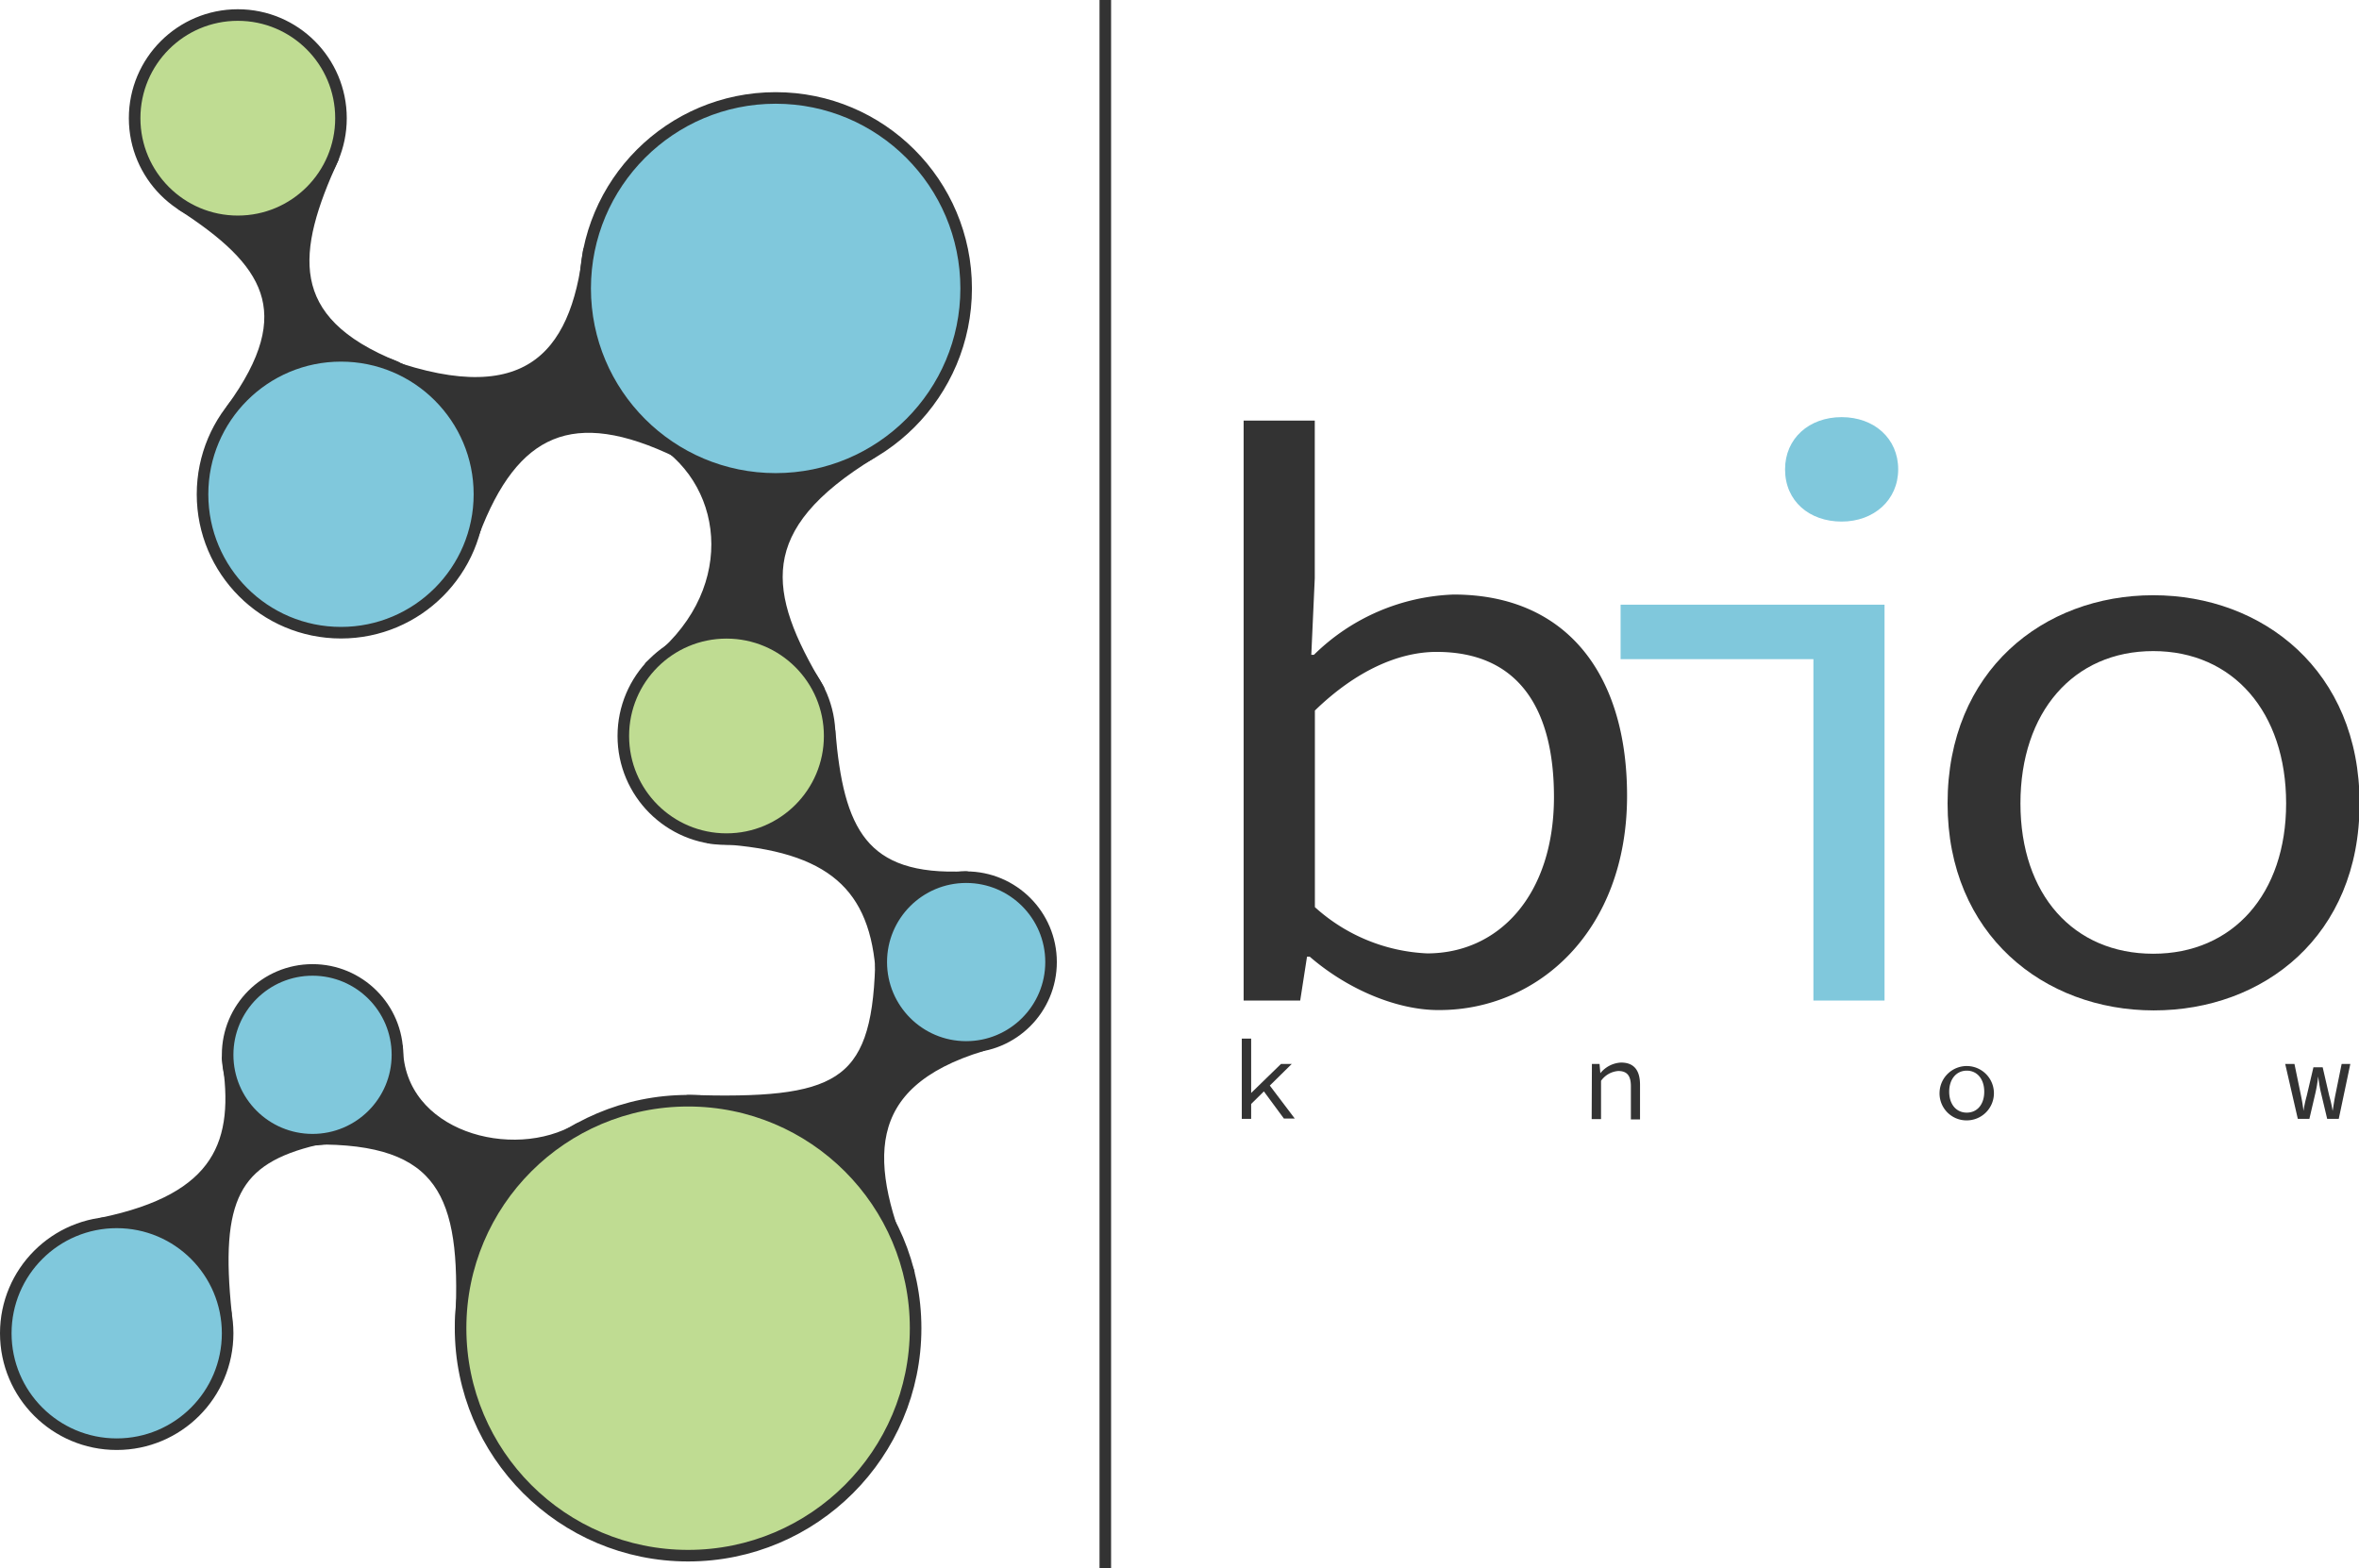 <svg xmlns="http://www.w3.org/2000/svg" viewBox="0 0 203.95 135.6"><defs><style>.cls-1,.cls-2,.cls-5{fill:#333;}.cls-1,.cls-2,.cls-3,.cls-4{stroke:#333;}.cls-1,.cls-2{stroke-linejoin:round;}.cls-2{stroke-linecap:round;}.cls-3,.cls-6{fill:#80c8dc;}.cls-3,.cls-4{stroke-miterlimit:10;}.cls-4{fill:#bfdc92;}</style></defs><title>Ресурс 1</title><g id="Слой_2" data-name="Слой 2"><g id="Слой_1-2" data-name="Слой 1"><path class="cls-1" d="M75.34,39.17c-10.47,6.39-9.58,12.12-4.56,20.45l-14.56-2c8-6,7.16-15.64.76-19.66Z"/><path class="cls-1" d="M39.82,115.07c.64-11.07-1-16.43-11.69-16.6l6.21-7.86c.11,7.71,10,10.38,15.69,7Z"/><path class="cls-1" d="M28.8,13.65c-3.66,8-4.55,14.1,5.43,18.09L20.05,35.37c6.18-8.48,3.08-12.85-4.29-17.63Z"/><path class="cls-1" d="M71.73,63.28c.71,8.51,2.76,13,11.8,12.56l-7.35,7.85c-.65-7.58-4.89-10.83-14.82-11.25Z"/><path class="cls-1" d="M84.9,90.4C74.13,93.67,74.51,100.64,78.56,110L59.49,95.18c12.81.37,16.35-1.05,16.67-11.66Z"/><path class="cls-1" d="M58.66,39.1c-9.15-4.44-14.31-2.07-17.72,7l-8.67-15C45.39,36.21,49.84,31,50.9,21.73Z"/><path class="cls-2" d="M8.84,105.78c10.2-2.12,12-7,10.84-14.27l7.67,7c-7.14,1.68-8.85,5.14-7.81,15.09Z"/><circle class="cls-3" cx="67.06" cy="24.94" r="16.47"/><circle class="cls-3" cx="29.48" cy="42.74" r="11.97"/><circle class="cls-4" cx="20.56" cy="10.22" r="8.92"/><circle class="cls-4" cx="62.81" cy="63.64" r="8.92"/><circle class="cls-4" cx="59.49" cy="114.85" r="19.67"/><circle class="cls-3" cx="10.09" cy="115.29" r="9.59"/><circle class="cls-3" cx="27.02" cy="91.21" r="7.34"/><circle class="cls-3" cx="83.53" cy="83.19" r="7.34"/><path class="cls-5" d="M113.23,82.72H113l-.59,3.8h-4.89V36.37h6.15V50l-.3,6.62h.23a18.12,18.12,0,0,1,12.07-5.21c9.71,0,15,6.83,15,17.4,0,11.69-7.71,18.53-16.23,18.53C120.87,87.37,116.57,85.61,113.23,82.72Zm21.12-13.81c0-7.54-3-12.54-10.15-12.54-3.19,0-6.89,1.55-10.52,5.07v17a15.47,15.47,0,0,0,9.71,4C129.61,82.44,134.35,77.36,134.35,68.91Z"/><path class="cls-6" d="M156.78,57H140.11V52.29h22.82V86.52h-6.15Zm-2.45-16.42c0-2.67,2.08-4.51,4.89-4.51s4.89,1.84,4.89,4.51S162,45.1,159.22,45.1,154.33,43.34,154.33,40.59Z"/><path class="cls-5" d="M168.38,69.47c0-11.48,8.3-18,17.78-18S204,58,204,69.47s-8.3,17.9-17.79,17.9S168.38,80.82,168.38,69.47Zm29.27,0c0-7.89-4.59-13.17-11.49-13.17s-11.48,5.28-11.48,13.17,4.59,13,11.48,13S197.65,77.29,197.65,69.47Z"/><line class="cls-1" x1="95.56" x2="95.56" y2="135.6"/><path class="cls-5" d="M107.36,89.81h.81v4.7h0L110.75,92h.93l-3.51,3.46v1.29h-.81Zm1.82,4.44.49-.53,2.27,3H111Z"/><path class="cls-5" d="M137.63,92h.66l.07.8h0a2.45,2.45,0,0,1,1.79-.92c1.12,0,1.64.67,1.64,1.92v3H141V93.93c0-.9-.32-1.32-1.09-1.32a2,2,0,0,0-1.49.85v3.31h-.81Z"/><path class="cls-5" d="M167.69,94.4A2.35,2.35,0,1,1,170,96.88,2.33,2.33,0,0,1,167.69,94.4Zm3.86,0c0-1.09-.61-1.82-1.51-1.82s-1.52.73-1.52,1.82.61,1.81,1.52,1.81S171.55,95.49,171.55,94.4Z"/><path class="cls-5" d="M197.57,92h.8l.57,2.76c.09.44.16.85.21,1.3h0a11.11,11.11,0,0,1,.28-1.3l.58-2.47h.8l.57,2.47a11.61,11.61,0,0,1,.29,1.3h0c.08-.45.13-.86.22-1.3l.56-2.76h.75l-1,4.75h-1l-.54-2.27c-.08-.33-.16-.8-.24-1.4h0a12.27,12.27,0,0,1-.23,1.4l-.53,2.27h-1Z"/></g></g></svg>